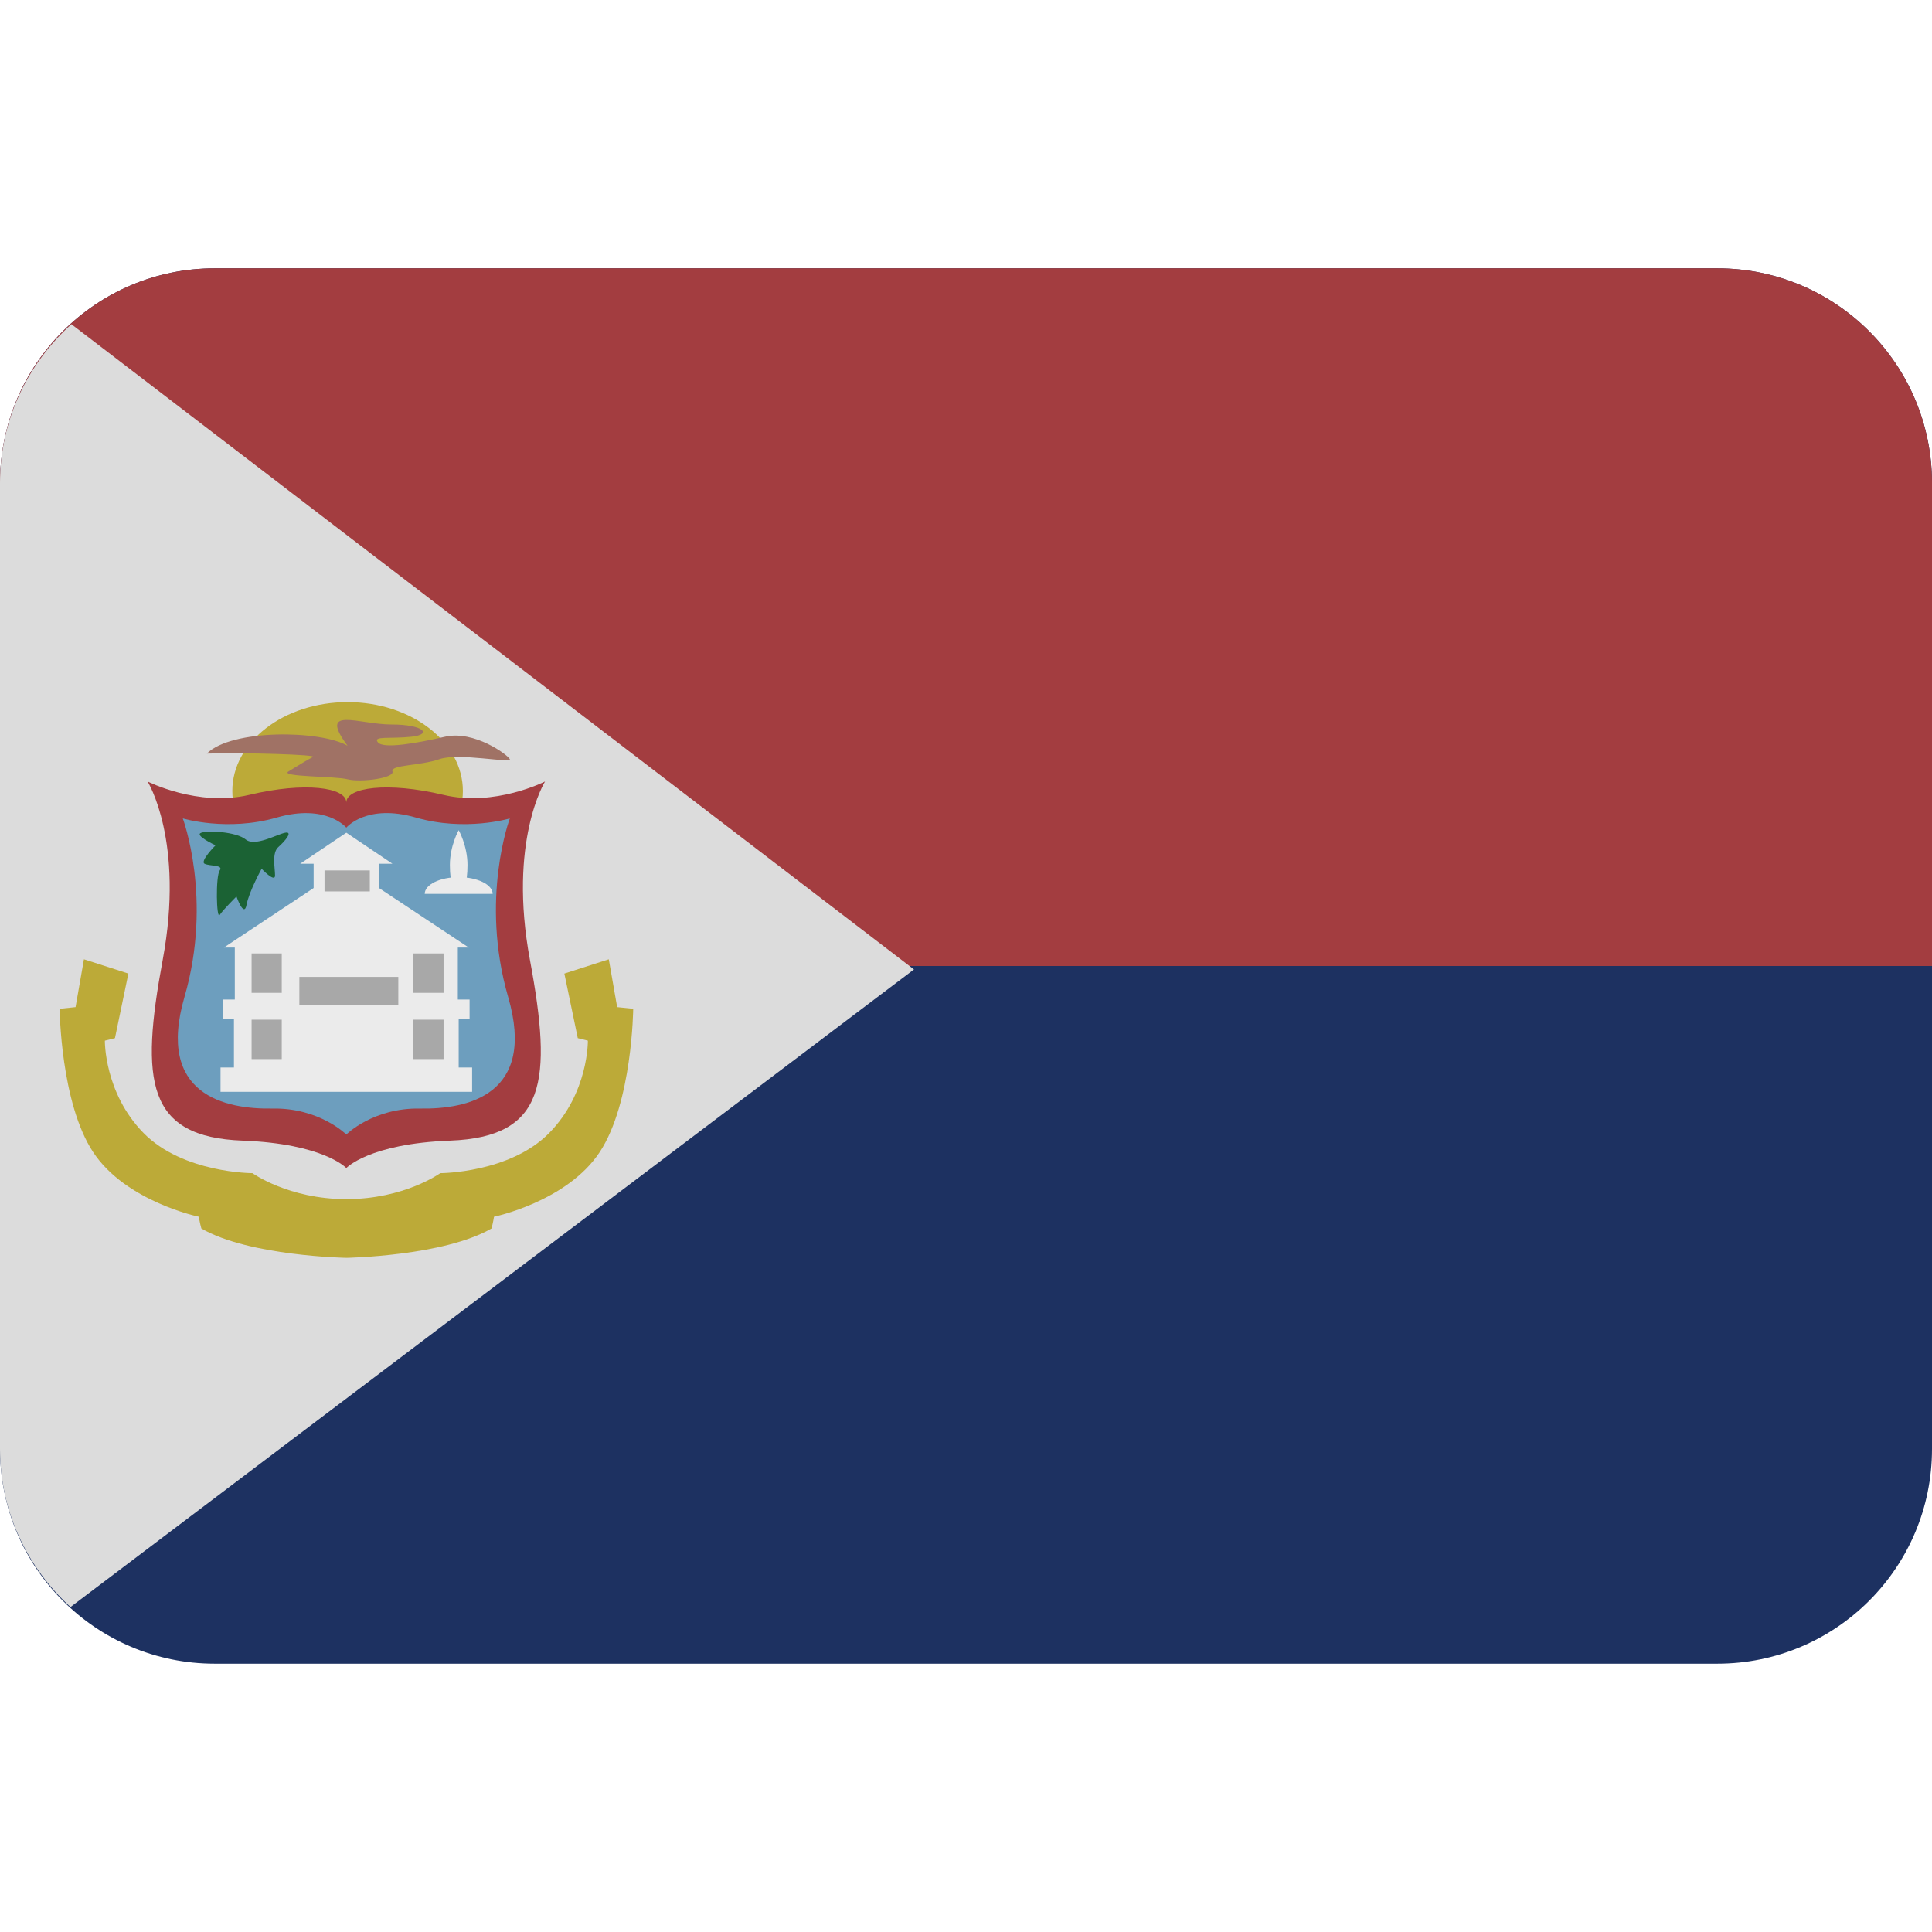<svg viewBox="0 0 36 36" xmlns="http://www.w3.org/2000/svg"><path d="m36 27c0 2.209-1.791 4-4 4h-28c-2.209 0-4-1.791-4-4v-18c0-2.209 1.791-4 4-4h28c2.209 0 4 1.791 4 4z" fill="#1d3161"/><path d="m32 5h-28c-2.209 0-4 1.791-4 4v9h36v-9c0-2.209-1.791-4-4-4z" fill="#a33d40"/><path d="m1.313 29.945 15.718-11.881-15.701-12.023c-.811.732-1.33 1.781-1.33 2.959v18c0 1.171.512 2.214 1.313 2.945z" fill="#dcdcdc"/><path d="m8.625 14.739c0 .915-.962 1.657-2.148 1.657-1.187 0-2.148-.742-2.148-1.657s.962-1.656 2.148-1.656 2.148.742 2.148 1.656z" fill="#bcaa38"/><path d="m3.854 14.042c.46-.46 2.119-.438 2.622-.146-.56-.754.212-.396.816-.396.604-.001.771.186.375.228-.396.043-.729-.02-.625.105s.709.019 1.25-.105c.542-.124 1.166.334 1.208.418s-.958-.125-1.312 0-.917.104-.875.229-.589.208-.836.146-1.269-.042-1.102-.146.375-.229.458-.271c.084-.042-1.25-.083-1.979-.062z" fill="#a07265"/><path d="m10.156 14.562s-.939.477-1.891.25c-1.047-.25-1.812-.139-1.812.141 0-.28-.766-.391-1.812-.141-.951.227-1.891-.25-1.891-.25s.694 1.109.281 3.328c-.422 2.266-.297 3.297 1.49 3.364 1.511.057 1.932.511 1.932.511s.421-.454 1.932-.511c1.787-.067 1.912-1.099 1.49-3.364-.413-2.218.281-3.328.281-3.328z" fill="#a33d40"/><path d="m9.469 18.578c-.531-1.828.031-3.328.031-3.328s-.828.25-1.75-.016-1.297.188-1.297.188-.375-.453-1.297-.188c-.922.266-1.75.016-1.75.016s.562 1.5.031 3.328.766 2.094 1.641 2.078 1.375.484 1.375.484.5-.5 1.375-.484 2.172-.25 1.641-2.078z" fill="#6d9ebe"/><path d="m8.547 19.891v-.907h.203v-.359h-.219v-.969h.203l-1.672-1.109v-.453h.25l-.859-.578-.859.578h.25v.453l-1.672 1.109h.203v.969h-.219v.359h.203v.907h-.25v.453h4.688v-.453zm.164-3.774c0 .358-.073.492-.164.492s-.164-.134-.164-.492.164-.648.164-.648.164.29.164.648z" fill="#ebebeb"/><path d="m9.18 16.656h-1.266c0-.172.283-.312.633-.312.349 0 .633.14.633.312z" fill="#ebebeb"/><path d="m4.875 16.188s-.234.422-.281.672-.188-.156-.188-.156-.25.25-.312.344-.078-.719 0-.828-.188-.078-.281-.125c-.094-.047.203-.344.203-.344s-.406-.188-.266-.234c.141-.047.656-.016.828.125s.578-.094.734-.125 0 .156-.125.266c-.125.109-.062.391-.062.531s-.25-.126-.25-.126z" fill="#1b6234"/><path d="m5.578 18.203h1.844v.531h-1.844zm-.89-.437h.562v.734h-.562zm0 1.234h.562v.734h-.562zm3.015-1.234h.562v.734h-.562zm0 1.234h.562v.734h-.562zm-1.656-2.781h.844v.391h-.844z" fill="#a8a8a8"/><path d="m11.5 18.766-.156-.891-.828.266.25 1.203.188.047s.016.969-.719 1.719-2.031.75-2.031.75-.672.484-1.75.484-1.75-.484-1.75-.484-1.297 0-2.031-.75-.719-1.719-.719-1.719l.188-.047.25-1.203-.828-.266-.156.891-.297.031s.016 1.75.625 2.672 1.969 1.203 1.969 1.203.016.109.047.219c.891.516 2.703.547 2.703.547s1.812-.031 2.703-.547c.031-.109.047-.219.047-.219s1.359-.281 1.969-1.203c.609-.922.625-2.672.625-2.672z" fill="#bcaa38"/></svg>